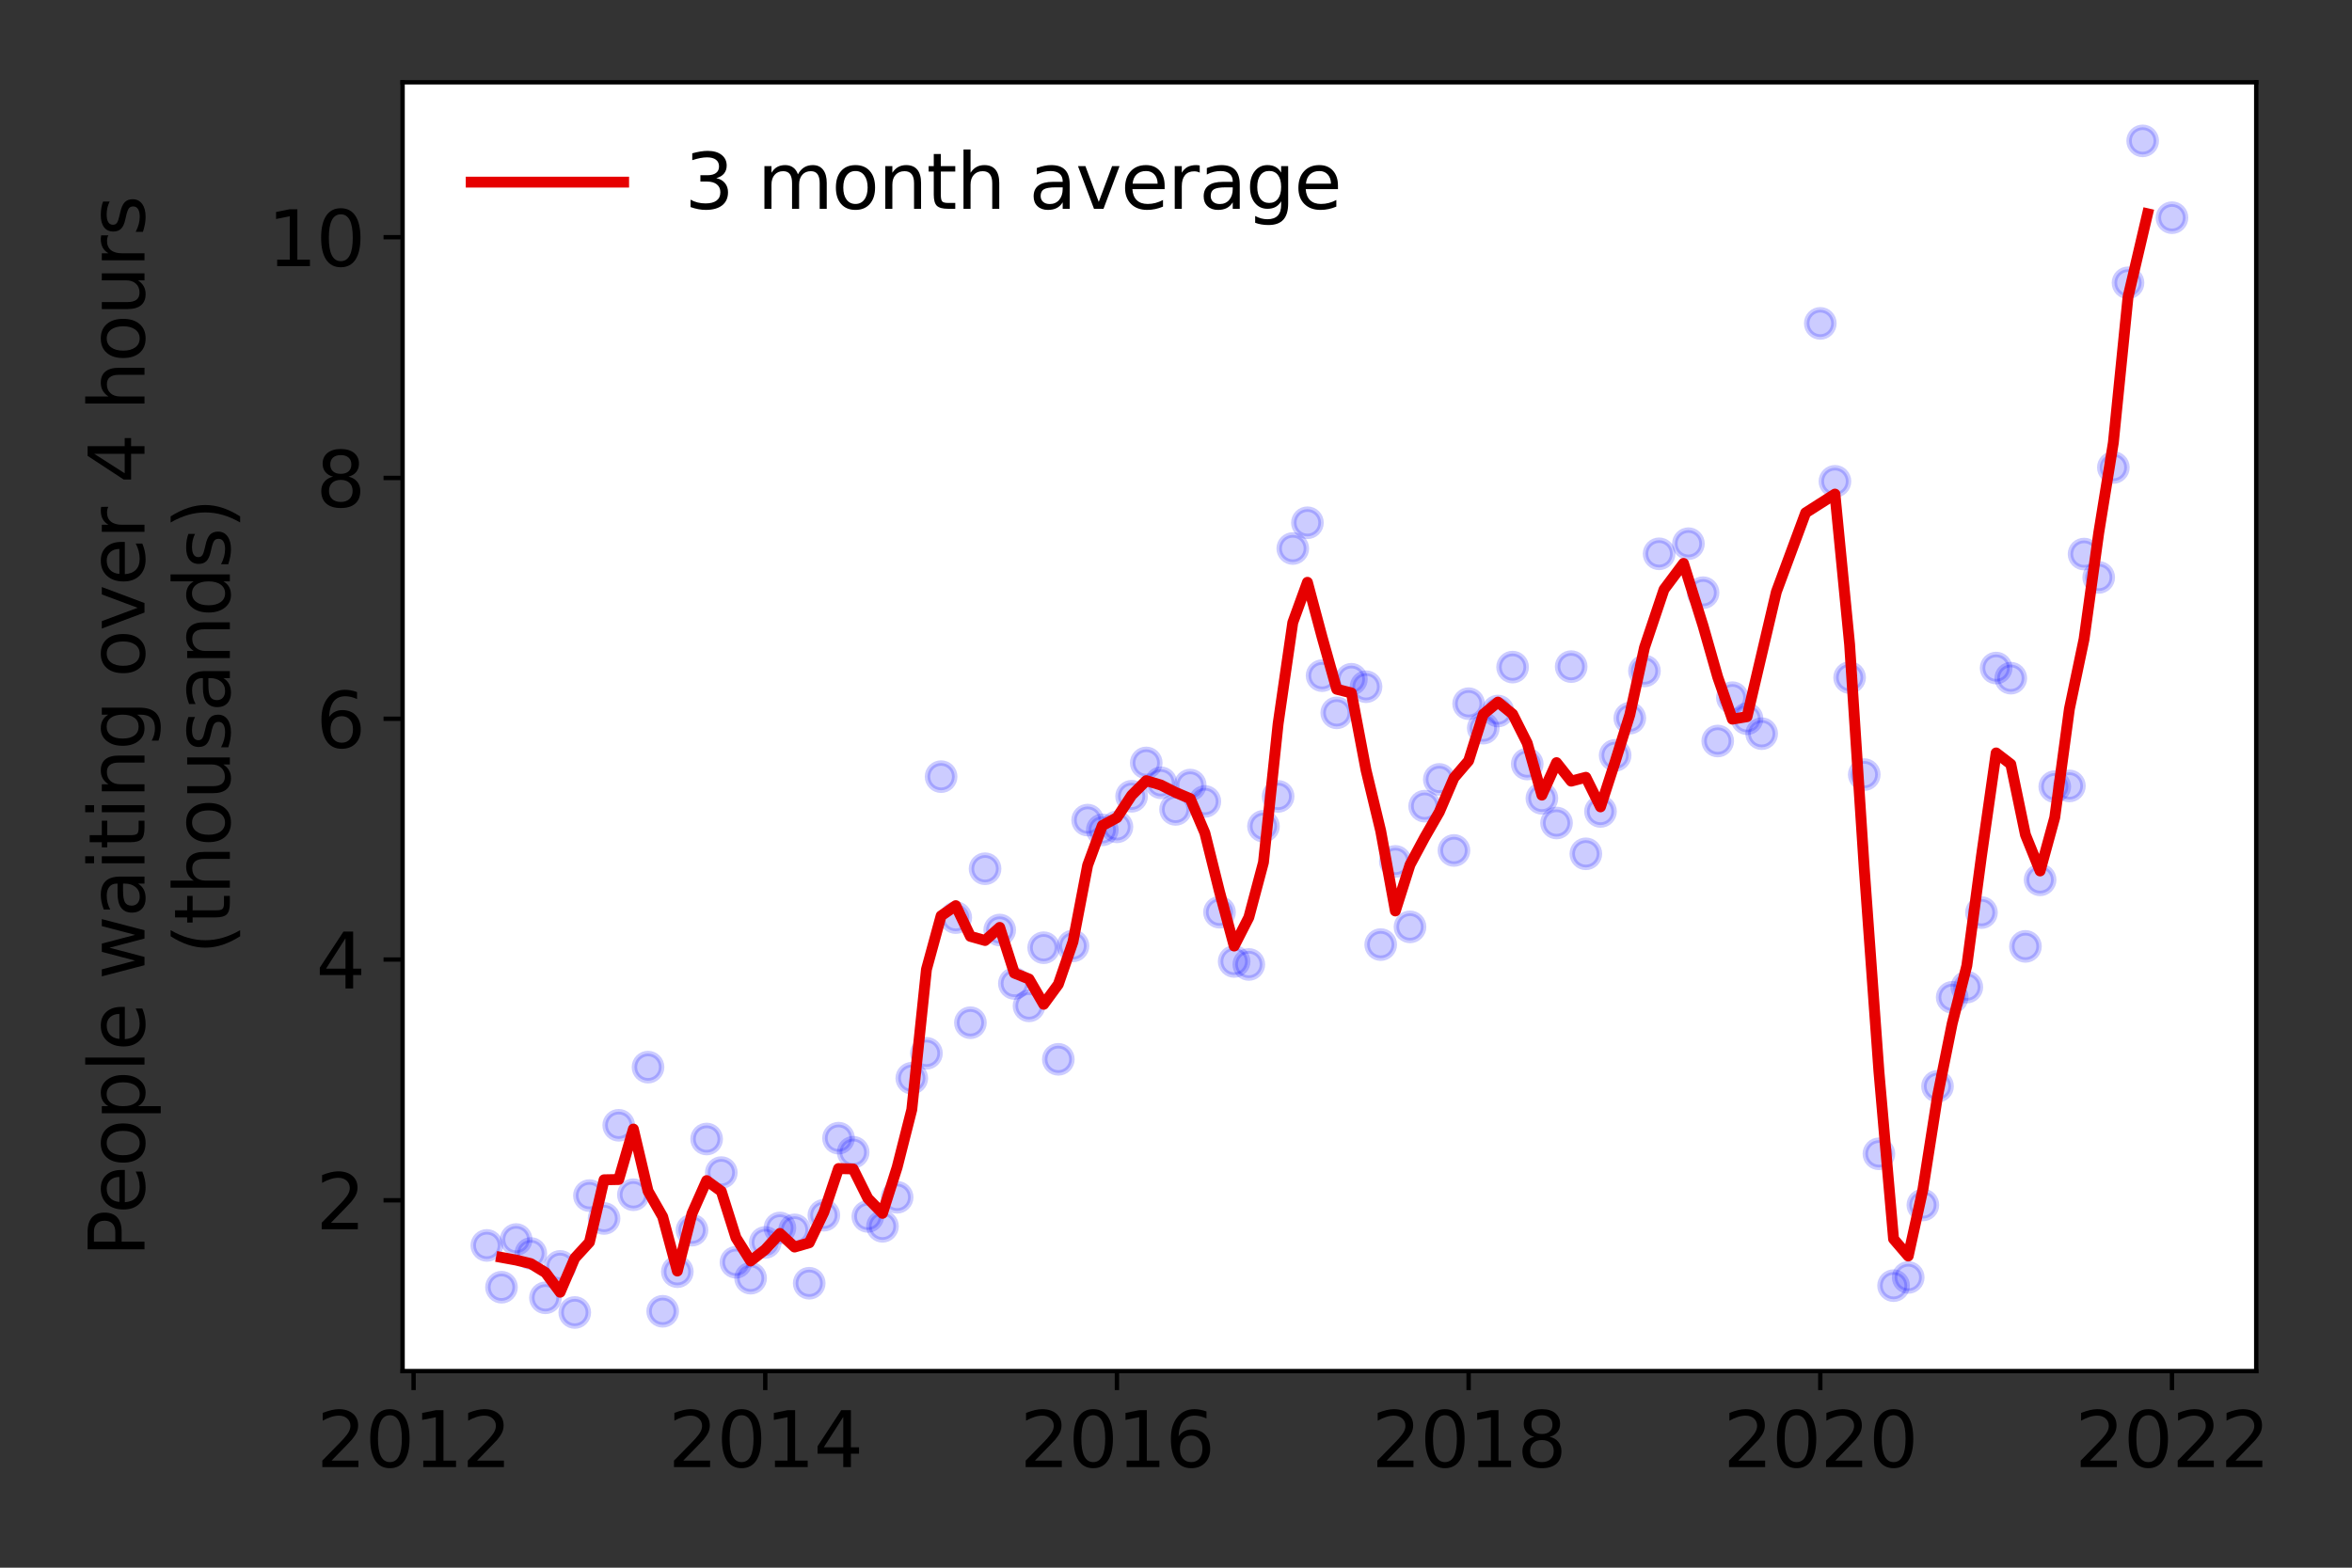 <?xml version="1.0" encoding="utf-8" standalone="no"?>
<!DOCTYPE svg PUBLIC "-//W3C//DTD SVG 1.1//EN"
  "http://www.w3.org/Graphics/SVG/1.1/DTD/svg11.dtd">
<svg height="288pt" version="1.1" viewBox="0 0 432 288" width="432pt" xmlns="http://www.w3.org/2000/svg" xmlns:xlink="http://www.w3.org/1999/xlink">
 <rect x="0" y="0" width="432" height="288" fill="#333333" stroke="none"/>
 <defs>
  <style type="text/css">*{stroke-linecap:butt;stroke-linejoin:round;}</style>
 </defs>
 <g id="figure_1">
  <g id="patch_1">
   <path d="M 0 288 
L 432 288 
L 432 0 
L 0 0 
z
" style="fill:none;"/>
  </g>
  <g id="axes_1">
   <g id="patch_2">
    <path d="M 73.945 251.88 
L 414.411 251.88 
L 414.411 15.12 
L 73.945 15.12 
z
" style="fill:#ffffff;"/>
   </g>
   <g id="matplotlib.axis_1">
    <g id="xtick_1">
     <g id="line2d_1">
      <defs>
       <path d="M 0 0 
L 0 3.5 
" id="m2cd79ba9f7" style="stroke:#000000;stroke-width:0.8;"/>
      </defs>
      <g>
       <use style="stroke:#000000;stroke-width:0.8;" x="75.964" xlink:href="#m2cd79ba9f7" y="251.88"/>
      </g>
     </g>
     <g id="text_1">
      <!-- 2012 -->
      <g transform="translate(58.149 269.518)scale(0.14 -0.14)">
       <defs>
        <path d="M 1228 531 
L 3431 531 
L 3431 0 
L 469 0 
L 469 531 
Q 828 903 1448 1529 
Q 2069 2156 2228 2338 
Q 2531 2678 2651 2914 
Q 2772 3150 2772 3378 
Q 2772 3750 2511 3984 
Q 2250 4219 1831 4219 
Q 1534 4219 1204 4116 
Q 875 4013 500 3803 
L 500 4441 
Q 881 4594 1212 4672 
Q 1544 4750 1819 4750 
Q 2544 4750 2975 4387 
Q 3406 4025 3406 3419 
Q 3406 3131 3298 2873 
Q 3191 2616 2906 2266 
Q 2828 2175 2409 1742 
Q 1991 1309 1228 531 
z
" id="DejaVuSans-32" transform="scale(0.016)"/>
        <path d="M 2034 4250 
Q 1547 4250 1301 3770 
Q 1056 3291 1056 2328 
Q 1056 1369 1301 889 
Q 1547 409 2034 409 
Q 2525 409 2770 889 
Q 3016 1369 3016 2328 
Q 3016 3291 2770 3770 
Q 2525 4250 2034 4250 
z
M 2034 4750 
Q 2819 4750 3233 4129 
Q 3647 3509 3647 2328 
Q 3647 1150 3233 529 
Q 2819 -91 2034 -91 
Q 1250 -91 836 529 
Q 422 1150 422 2328 
Q 422 3509 836 4129 
Q 1250 4750 2034 4750 
z
" id="DejaVuSans-30" transform="scale(0.016)"/>
        <path d="M 794 531 
L 1825 531 
L 1825 4091 
L 703 3866 
L 703 4441 
L 1819 4666 
L 2450 4666 
L 2450 531 
L 3481 531 
L 3481 0 
L 794 0 
L 794 531 
z
" id="DejaVuSans-31" transform="scale(0.016)"/>
       </defs>
       <use xlink:href="#DejaVuSans-32"/>
       <use x="63.623" xlink:href="#DejaVuSans-30"/>
       <use x="127.246" xlink:href="#DejaVuSans-31"/>
       <use x="190.869" xlink:href="#DejaVuSans-32"/>
      </g>
     </g>
    </g>
    <g id="xtick_2">
     <g id="line2d_2">
      <g>
       <use style="stroke:#000000;stroke-width:0.8;" x="140.558" xlink:href="#m2cd79ba9f7" y="251.88"/>
      </g>
     </g>
     <g id="text_2">
      <!-- 2014 -->
      <g transform="translate(122.743 269.518)scale(0.14 -0.14)">
       <defs>
        <path d="M 2419 4116 
L 825 1625 
L 2419 1625 
L 2419 4116 
z
M 2253 4666 
L 3047 4666 
L 3047 1625 
L 3713 1625 
L 3713 1100 
L 3047 1100 
L 3047 0 
L 2419 0 
L 2419 1100 
L 313 1100 
L 313 1709 
L 2253 4666 
z
" id="DejaVuSans-34" transform="scale(0.016)"/>
       </defs>
       <use xlink:href="#DejaVuSans-32"/>
       <use x="63.623" xlink:href="#DejaVuSans-30"/>
       <use x="127.246" xlink:href="#DejaVuSans-31"/>
       <use x="190.869" xlink:href="#DejaVuSans-34"/>
      </g>
     </g>
    </g>
    <g id="xtick_3">
     <g id="line2d_3">
      <g>
       <use style="stroke:#000000;stroke-width:0.8;" x="205.152" xlink:href="#m2cd79ba9f7" y="251.88"/>
      </g>
     </g>
     <g id="text_3">
      <!-- 2016 -->
      <g transform="translate(187.337 269.518)scale(0.14 -0.14)">
       <defs>
        <path d="M 2113 2584 
Q 1688 2584 1439 2293 
Q 1191 2003 1191 1497 
Q 1191 994 1439 701 
Q 1688 409 2113 409 
Q 2538 409 2786 701 
Q 3034 994 3034 1497 
Q 3034 2003 2786 2293 
Q 2538 2584 2113 2584 
z
M 3366 4563 
L 3366 3988 
Q 3128 4100 2886 4159 
Q 2644 4219 2406 4219 
Q 1781 4219 1451 3797 
Q 1122 3375 1075 2522 
Q 1259 2794 1537 2939 
Q 1816 3084 2150 3084 
Q 2853 3084 3261 2657 
Q 3669 2231 3669 1497 
Q 3669 778 3244 343 
Q 2819 -91 2113 -91 
Q 1303 -91 875 529 
Q 447 1150 447 2328 
Q 447 3434 972 4092 
Q 1497 4750 2381 4750 
Q 2619 4750 2861 4703 
Q 3103 4656 3366 4563 
z
" id="DejaVuSans-36" transform="scale(0.016)"/>
       </defs>
       <use xlink:href="#DejaVuSans-32"/>
       <use x="63.623" xlink:href="#DejaVuSans-30"/>
       <use x="127.246" xlink:href="#DejaVuSans-31"/>
       <use x="190.869" xlink:href="#DejaVuSans-36"/>
      </g>
     </g>
    </g>
    <g id="xtick_4">
     <g id="line2d_4">
      <g>
       <use style="stroke:#000000;stroke-width:0.8;" x="269.746" xlink:href="#m2cd79ba9f7" y="251.88"/>
      </g>
     </g>
     <g id="text_4">
      <!-- 2018 -->
      <g transform="translate(251.931 269.518)scale(0.14 -0.14)">
       <defs>
        <path d="M 2034 2216 
Q 1584 2216 1326 1975 
Q 1069 1734 1069 1313 
Q 1069 891 1326 650 
Q 1584 409 2034 409 
Q 2484 409 2743 651 
Q 3003 894 3003 1313 
Q 3003 1734 2745 1975 
Q 2488 2216 2034 2216 
z
M 1403 2484 
Q 997 2584 770 2862 
Q 544 3141 544 3541 
Q 544 4100 942 4425 
Q 1341 4750 2034 4750 
Q 2731 4750 3128 4425 
Q 3525 4100 3525 3541 
Q 3525 3141 3298 2862 
Q 3072 2584 2669 2484 
Q 3125 2378 3379 2068 
Q 3634 1759 3634 1313 
Q 3634 634 3220 271 
Q 2806 -91 2034 -91 
Q 1263 -91 848 271 
Q 434 634 434 1313 
Q 434 1759 690 2068 
Q 947 2378 1403 2484 
z
M 1172 3481 
Q 1172 3119 1398 2916 
Q 1625 2713 2034 2713 
Q 2441 2713 2670 2916 
Q 2900 3119 2900 3481 
Q 2900 3844 2670 4047 
Q 2441 4250 2034 4250 
Q 1625 4250 1398 4047 
Q 1172 3844 1172 3481 
z
" id="DejaVuSans-38" transform="scale(0.016)"/>
       </defs>
       <use xlink:href="#DejaVuSans-32"/>
       <use x="63.623" xlink:href="#DejaVuSans-30"/>
       <use x="127.246" xlink:href="#DejaVuSans-31"/>
       <use x="190.869" xlink:href="#DejaVuSans-38"/>
      </g>
     </g>
    </g>
    <g id="xtick_5">
     <g id="line2d_5">
      <g>
       <use style="stroke:#000000;stroke-width:0.8;" x="334.341" xlink:href="#m2cd79ba9f7" y="251.88"/>
      </g>
     </g>
     <g id="text_5">
      <!-- 2020 -->
      <g transform="translate(316.526 269.518)scale(0.14 -0.14)">
       <use xlink:href="#DejaVuSans-32"/>
       <use x="63.623" xlink:href="#DejaVuSans-30"/>
       <use x="127.246" xlink:href="#DejaVuSans-32"/>
       <use x="190.869" xlink:href="#DejaVuSans-30"/>
      </g>
     </g>
    </g>
    <g id="xtick_6">
     <g id="line2d_6">
      <g>
       <use style="stroke:#000000;stroke-width:0.8;" x="398.935" xlink:href="#m2cd79ba9f7" y="251.88"/>
      </g>
     </g>
     <g id="text_6">
      <!-- 2022 -->
      <g transform="translate(381.12 269.518)scale(0.14 -0.14)">
       <use xlink:href="#DejaVuSans-32"/>
       <use x="63.623" xlink:href="#DejaVuSans-30"/>
       <use x="127.246" xlink:href="#DejaVuSans-32"/>
       <use x="190.869" xlink:href="#DejaVuSans-32"/>
      </g>
     </g>
    </g>
   </g>
   <g id="matplotlib.axis_2">
    <g id="ytick_1">
     <g id="line2d_7">
      <defs>
       <path d="M 0 0 
L -3.5 0 
" id="m5eee3769f0" style="stroke:#000000;stroke-width:0.8;"/>
      </defs>
      <g>
       <use style="stroke:#000000;stroke-width:0.8;" x="73.945" xlink:href="#m5eee3769f0" y="220.506"/>
      </g>
     </g>
     <g id="text_7">
      <!-- 2 -->
      <g transform="translate(58.038 225.825)scale(0.14 -0.14)">
       <use xlink:href="#DejaVuSans-32"/>
      </g>
     </g>
    </g>
    <g id="ytick_2">
     <g id="line2d_8">
      <g>
       <use style="stroke:#000000;stroke-width:0.8;" x="73.945" xlink:href="#m5eee3769f0" y="176.273"/>
      </g>
     </g>
     <g id="text_8">
      <!-- 4 -->
      <g transform="translate(58.038 181.592)scale(0.14 -0.14)">
       <use xlink:href="#DejaVuSans-34"/>
      </g>
     </g>
    </g>
    <g id="ytick_3">
     <g id="line2d_9">
      <g>
       <use style="stroke:#000000;stroke-width:0.8;" x="73.945" xlink:href="#m5eee3769f0" y="132.04"/>
      </g>
     </g>
     <g id="text_9">
      <!-- 6 -->
      <g transform="translate(58.038 137.359)scale(0.14 -0.14)">
       <use xlink:href="#DejaVuSans-36"/>
      </g>
     </g>
    </g>
    <g id="ytick_4">
     <g id="line2d_10">
      <g>
       <use style="stroke:#000000;stroke-width:0.8;" x="73.945" xlink:href="#m5eee3769f0" y="87.808"/>
      </g>
     </g>
     <g id="text_10">
      <!-- 8 -->
      <g transform="translate(58.038 93.127)scale(0.14 -0.14)">
       <use xlink:href="#DejaVuSans-38"/>
      </g>
     </g>
    </g>
    <g id="ytick_5">
     <g id="line2d_11">
      <g>
       <use style="stroke:#000000;stroke-width:0.8;" x="73.945" xlink:href="#m5eee3769f0" y="43.575"/>
      </g>
     </g>
     <g id="text_11">
      <!-- 10 -->
      <g transform="translate(49.13 48.894)scale(0.14 -0.14)">
       <use xlink:href="#DejaVuSans-31"/>
       <use x="63.623" xlink:href="#DejaVuSans-30"/>
      </g>
     </g>
    </g>
    <g id="text_12">
     <!-- People waiting over 4 hours -->
     <g transform="translate(26.541 230.925)rotate(-90)scale(0.14 -0.14)">
      <defs>
       <path d="M 1259 4147 
L 1259 2394 
L 2053 2394 
Q 2494 2394 2734 2622 
Q 2975 2850 2975 3272 
Q 2975 3691 2734 3919 
Q 2494 4147 2053 4147 
L 1259 4147 
z
M 628 4666 
L 2053 4666 
Q 2838 4666 3239 4311 
Q 3641 3956 3641 3272 
Q 3641 2581 3239 2228 
Q 2838 1875 2053 1875 
L 1259 1875 
L 1259 0 
L 628 0 
L 628 4666 
z
" id="DejaVuSans-50" transform="scale(0.016)"/>
       <path d="M 3597 1894 
L 3597 1613 
L 953 1613 
Q 991 1019 1311 708 
Q 1631 397 2203 397 
Q 2534 397 2845 478 
Q 3156 559 3463 722 
L 3463 178 
Q 3153 47 2828 -22 
Q 2503 -91 2169 -91 
Q 1331 -91 842 396 
Q 353 884 353 1716 
Q 353 2575 817 3079 
Q 1281 3584 2069 3584 
Q 2775 3584 3186 3129 
Q 3597 2675 3597 1894 
z
M 3022 2063 
Q 3016 2534 2758 2815 
Q 2500 3097 2075 3097 
Q 1594 3097 1305 2825 
Q 1016 2553 972 2059 
L 3022 2063 
z
" id="DejaVuSans-65" transform="scale(0.016)"/>
       <path d="M 1959 3097 
Q 1497 3097 1228 2736 
Q 959 2375 959 1747 
Q 959 1119 1226 758 
Q 1494 397 1959 397 
Q 2419 397 2687 759 
Q 2956 1122 2956 1747 
Q 2956 2369 2687 2733 
Q 2419 3097 1959 3097 
z
M 1959 3584 
Q 2709 3584 3137 3096 
Q 3566 2609 3566 1747 
Q 3566 888 3137 398 
Q 2709 -91 1959 -91 
Q 1206 -91 779 398 
Q 353 888 353 1747 
Q 353 2609 779 3096 
Q 1206 3584 1959 3584 
z
" id="DejaVuSans-6f" transform="scale(0.016)"/>
       <path d="M 1159 525 
L 1159 -1331 
L 581 -1331 
L 581 3500 
L 1159 3500 
L 1159 2969 
Q 1341 3281 1617 3432 
Q 1894 3584 2278 3584 
Q 2916 3584 3314 3078 
Q 3713 2572 3713 1747 
Q 3713 922 3314 415 
Q 2916 -91 2278 -91 
Q 1894 -91 1617 61 
Q 1341 213 1159 525 
z
M 3116 1747 
Q 3116 2381 2855 2742 
Q 2594 3103 2138 3103 
Q 1681 3103 1420 2742 
Q 1159 2381 1159 1747 
Q 1159 1113 1420 752 
Q 1681 391 2138 391 
Q 2594 391 2855 752 
Q 3116 1113 3116 1747 
z
" id="DejaVuSans-70" transform="scale(0.016)"/>
       <path d="M 603 4863 
L 1178 4863 
L 1178 0 
L 603 0 
L 603 4863 
z
" id="DejaVuSans-6c" transform="scale(0.016)"/>
       <path id="DejaVuSans-20" transform="scale(0.016)"/>
       <path d="M 269 3500 
L 844 3500 
L 1563 769 
L 2278 3500 
L 2956 3500 
L 3675 769 
L 4391 3500 
L 4966 3500 
L 4050 0 
L 3372 0 
L 2619 2869 
L 1863 0 
L 1184 0 
L 269 3500 
z
" id="DejaVuSans-77" transform="scale(0.016)"/>
       <path d="M 2194 1759 
Q 1497 1759 1228 1600 
Q 959 1441 959 1056 
Q 959 750 1161 570 
Q 1363 391 1709 391 
Q 2188 391 2477 730 
Q 2766 1069 2766 1631 
L 2766 1759 
L 2194 1759 
z
M 3341 1997 
L 3341 0 
L 2766 0 
L 2766 531 
Q 2569 213 2275 61 
Q 1981 -91 1556 -91 
Q 1019 -91 701 211 
Q 384 513 384 1019 
Q 384 1609 779 1909 
Q 1175 2209 1959 2209 
L 2766 2209 
L 2766 2266 
Q 2766 2663 2505 2880 
Q 2244 3097 1772 3097 
Q 1472 3097 1187 3025 
Q 903 2953 641 2809 
L 641 3341 
Q 956 3463 1253 3523 
Q 1550 3584 1831 3584 
Q 2591 3584 2966 3190 
Q 3341 2797 3341 1997 
z
" id="DejaVuSans-61" transform="scale(0.016)"/>
       <path d="M 603 3500 
L 1178 3500 
L 1178 0 
L 603 0 
L 603 3500 
z
M 603 4863 
L 1178 4863 
L 1178 4134 
L 603 4134 
L 603 4863 
z
" id="DejaVuSans-69" transform="scale(0.016)"/>
       <path d="M 1172 4494 
L 1172 3500 
L 2356 3500 
L 2356 3053 
L 1172 3053 
L 1172 1153 
Q 1172 725 1289 603 
Q 1406 481 1766 481 
L 2356 481 
L 2356 0 
L 1766 0 
Q 1100 0 847 248 
Q 594 497 594 1153 
L 594 3053 
L 172 3053 
L 172 3500 
L 594 3500 
L 594 4494 
L 1172 4494 
z
" id="DejaVuSans-74" transform="scale(0.016)"/>
       <path d="M 3513 2113 
L 3513 0 
L 2938 0 
L 2938 2094 
Q 2938 2591 2744 2837 
Q 2550 3084 2163 3084 
Q 1697 3084 1428 2787 
Q 1159 2491 1159 1978 
L 1159 0 
L 581 0 
L 581 3500 
L 1159 3500 
L 1159 2956 
Q 1366 3272 1645 3428 
Q 1925 3584 2291 3584 
Q 2894 3584 3203 3211 
Q 3513 2838 3513 2113 
z
" id="DejaVuSans-6e" transform="scale(0.016)"/>
       <path d="M 2906 1791 
Q 2906 2416 2648 2759 
Q 2391 3103 1925 3103 
Q 1463 3103 1205 2759 
Q 947 2416 947 1791 
Q 947 1169 1205 825 
Q 1463 481 1925 481 
Q 2391 481 2648 825 
Q 2906 1169 2906 1791 
z
M 3481 434 
Q 3481 -459 3084 -895 
Q 2688 -1331 1869 -1331 
Q 1566 -1331 1297 -1286 
Q 1028 -1241 775 -1147 
L 775 -588 
Q 1028 -725 1275 -790 
Q 1522 -856 1778 -856 
Q 2344 -856 2625 -561 
Q 2906 -266 2906 331 
L 2906 616 
Q 2728 306 2450 153 
Q 2172 0 1784 0 
Q 1141 0 747 490 
Q 353 981 353 1791 
Q 353 2603 747 3093 
Q 1141 3584 1784 3584 
Q 2172 3584 2450 3431 
Q 2728 3278 2906 2969 
L 2906 3500 
L 3481 3500 
L 3481 434 
z
" id="DejaVuSans-67" transform="scale(0.016)"/>
       <path d="M 191 3500 
L 800 3500 
L 1894 563 
L 2988 3500 
L 3597 3500 
L 2284 0 
L 1503 0 
L 191 3500 
z
" id="DejaVuSans-76" transform="scale(0.016)"/>
       <path d="M 2631 2963 
Q 2534 3019 2420 3045 
Q 2306 3072 2169 3072 
Q 1681 3072 1420 2755 
Q 1159 2438 1159 1844 
L 1159 0 
L 581 0 
L 581 3500 
L 1159 3500 
L 1159 2956 
Q 1341 3275 1631 3429 
Q 1922 3584 2338 3584 
Q 2397 3584 2469 3576 
Q 2541 3569 2628 3553 
L 2631 2963 
z
" id="DejaVuSans-72" transform="scale(0.016)"/>
       <path d="M 3513 2113 
L 3513 0 
L 2938 0 
L 2938 2094 
Q 2938 2591 2744 2837 
Q 2550 3084 2163 3084 
Q 1697 3084 1428 2787 
Q 1159 2491 1159 1978 
L 1159 0 
L 581 0 
L 581 4863 
L 1159 4863 
L 1159 2956 
Q 1366 3272 1645 3428 
Q 1925 3584 2291 3584 
Q 2894 3584 3203 3211 
Q 3513 2838 3513 2113 
z
" id="DejaVuSans-68" transform="scale(0.016)"/>
       <path d="M 544 1381 
L 544 3500 
L 1119 3500 
L 1119 1403 
Q 1119 906 1312 657 
Q 1506 409 1894 409 
Q 2359 409 2629 706 
Q 2900 1003 2900 1516 
L 2900 3500 
L 3475 3500 
L 3475 0 
L 2900 0 
L 2900 538 
Q 2691 219 2414 64 
Q 2138 -91 1772 -91 
Q 1169 -91 856 284 
Q 544 659 544 1381 
z
M 1991 3584 
L 1991 3584 
z
" id="DejaVuSans-75" transform="scale(0.016)"/>
       <path d="M 2834 3397 
L 2834 2853 
Q 2591 2978 2328 3040 
Q 2066 3103 1784 3103 
Q 1356 3103 1142 2972 
Q 928 2841 928 2578 
Q 928 2378 1081 2264 
Q 1234 2150 1697 2047 
L 1894 2003 
Q 2506 1872 2764 1633 
Q 3022 1394 3022 966 
Q 3022 478 2636 193 
Q 2250 -91 1575 -91 
Q 1294 -91 989 -36 
Q 684 19 347 128 
L 347 722 
Q 666 556 975 473 
Q 1284 391 1588 391 
Q 1994 391 2212 530 
Q 2431 669 2431 922 
Q 2431 1156 2273 1281 
Q 2116 1406 1581 1522 
L 1381 1569 
Q 847 1681 609 1914 
Q 372 2147 372 2553 
Q 372 3047 722 3315 
Q 1072 3584 1716 3584 
Q 2034 3584 2315 3537 
Q 2597 3491 2834 3397 
z
" id="DejaVuSans-73" transform="scale(0.016)"/>
      </defs>
      <use xlink:href="#DejaVuSans-50"/>
      <use x="56.678" xlink:href="#DejaVuSans-65"/>
      <use x="118.201" xlink:href="#DejaVuSans-6f"/>
      <use x="179.383" xlink:href="#DejaVuSans-70"/>
      <use x="242.859" xlink:href="#DejaVuSans-6c"/>
      <use x="270.643" xlink:href="#DejaVuSans-65"/>
      <use x="332.166" xlink:href="#DejaVuSans-20"/>
      <use x="363.953" xlink:href="#DejaVuSans-77"/>
      <use x="445.74" xlink:href="#DejaVuSans-61"/>
      <use x="507.02" xlink:href="#DejaVuSans-69"/>
      <use x="534.803" xlink:href="#DejaVuSans-74"/>
      <use x="574.012" xlink:href="#DejaVuSans-69"/>
      <use x="601.795" xlink:href="#DejaVuSans-6e"/>
      <use x="665.174" xlink:href="#DejaVuSans-67"/>
      <use x="728.65" xlink:href="#DejaVuSans-20"/>
      <use x="760.438" xlink:href="#DejaVuSans-6f"/>
      <use x="821.619" xlink:href="#DejaVuSans-76"/>
      <use x="880.799" xlink:href="#DejaVuSans-65"/>
      <use x="942.322" xlink:href="#DejaVuSans-72"/>
      <use x="983.436" xlink:href="#DejaVuSans-20"/>
      <use x="1015.223" xlink:href="#DejaVuSans-34"/>
      <use x="1078.846" xlink:href="#DejaVuSans-20"/>
      <use x="1110.633" xlink:href="#DejaVuSans-68"/>
      <use x="1174.012" xlink:href="#DejaVuSans-6f"/>
      <use x="1235.193" xlink:href="#DejaVuSans-75"/>
      <use x="1298.572" xlink:href="#DejaVuSans-72"/>
      <use x="1339.686" xlink:href="#DejaVuSans-73"/>
     </g>
     <!-- (thousands) -->
     <g transform="translate(42.218 175.325)rotate(-90)scale(0.14 -0.14)">
      <defs>
       <path d="M 1984 4856 
Q 1566 4138 1362 3434 
Q 1159 2731 1159 2009 
Q 1159 1288 1364 580 
Q 1569 -128 1984 -844 
L 1484 -844 
Q 1016 -109 783 600 
Q 550 1309 550 2009 
Q 550 2706 781 3412 
Q 1013 4119 1484 4856 
L 1984 4856 
z
" id="DejaVuSans-28" transform="scale(0.016)"/>
       <path d="M 2906 2969 
L 2906 4863 
L 3481 4863 
L 3481 0 
L 2906 0 
L 2906 525 
Q 2725 213 2448 61 
Q 2172 -91 1784 -91 
Q 1150 -91 751 415 
Q 353 922 353 1747 
Q 353 2572 751 3078 
Q 1150 3584 1784 3584 
Q 2172 3584 2448 3432 
Q 2725 3281 2906 2969 
z
M 947 1747 
Q 947 1113 1208 752 
Q 1469 391 1925 391 
Q 2381 391 2643 752 
Q 2906 1113 2906 1747 
Q 2906 2381 2643 2742 
Q 2381 3103 1925 3103 
Q 1469 3103 1208 2742 
Q 947 2381 947 1747 
z
" id="DejaVuSans-64" transform="scale(0.016)"/>
       <path d="M 513 4856 
L 1013 4856 
Q 1481 4119 1714 3412 
Q 1947 2706 1947 2009 
Q 1947 1309 1714 600 
Q 1481 -109 1013 -844 
L 513 -844 
Q 928 -128 1133 580 
Q 1338 1288 1338 2009 
Q 1338 2731 1133 3434 
Q 928 4138 513 4856 
z
" id="DejaVuSans-29" transform="scale(0.016)"/>
      </defs>
      <use xlink:href="#DejaVuSans-28"/>
      <use x="39.014" xlink:href="#DejaVuSans-74"/>
      <use x="78.223" xlink:href="#DejaVuSans-68"/>
      <use x="141.602" xlink:href="#DejaVuSans-6f"/>
      <use x="202.783" xlink:href="#DejaVuSans-75"/>
      <use x="266.162" xlink:href="#DejaVuSans-73"/>
      <use x="318.262" xlink:href="#DejaVuSans-61"/>
      <use x="379.541" xlink:href="#DejaVuSans-6e"/>
      <use x="442.92" xlink:href="#DejaVuSans-64"/>
      <use x="506.396" xlink:href="#DejaVuSans-73"/>
      <use x="558.496" xlink:href="#DejaVuSans-29"/>
     </g>
    </g>
   </g>
   <g id="line2d_12">
    <defs>
     <path d="M 0 2.5 
C 0.663 2.5 1.299 2.237 1.768 1.768 
C 2.237 1.299 2.5 0.663 2.5 0 
C 2.5 -0.663 2.237 -1.299 1.768 -1.768 
C 1.299 -2.237 0.663 -2.5 0 -2.5 
C -0.663 -2.5 -1.299 -2.237 -1.768 -1.768 
C -2.237 -1.299 -2.5 -0.663 -2.5 0 
C -2.5 0.663 -2.237 1.299 -1.768 1.768 
C -1.299 2.237 -0.663 2.5 0 2.5 
z
" id="mf67505efd6" style="stroke:#0000ff;stroke-opacity:0.2;"/>
    </defs>
    <g clip-path="url(#pa7cbff3c0d)">
     <use style="fill:#0000ff;fill-opacity:0.2;stroke:#0000ff;stroke-opacity:0.2;" x="398.935" xlink:href="#mf67505efd6" y="39.992"/>
     <use style="fill:#0000ff;fill-opacity:0.2;stroke:#0000ff;stroke-opacity:0.2;" x="393.552" xlink:href="#mf67505efd6" y="25.882"/>
     <use style="fill:#0000ff;fill-opacity:0.2;stroke:#0000ff;stroke-opacity:0.2;" x="390.861" xlink:href="#mf67505efd6" y="51.957"/>
     <use style="fill:#0000ff;fill-opacity:0.2;stroke:#0000ff;stroke-opacity:0.2;" x="388.169" xlink:href="#mf67505efd6" y="85.883"/>
     <use style="fill:#0000ff;fill-opacity:0.2;stroke:#0000ff;stroke-opacity:0.2;" x="385.478" xlink:href="#mf67505efd6" y="106.076"/>
     <use style="fill:#0000ff;fill-opacity:0.2;stroke:#0000ff;stroke-opacity:0.2;" x="382.786" xlink:href="#mf67505efd6" y="101.785"/>
     <use style="fill:#0000ff;fill-opacity:0.2;stroke:#0000ff;stroke-opacity:0.2;" x="380.095" xlink:href="#mf67505efd6" y="144.381"/>
     <use style="fill:#0000ff;fill-opacity:0.2;stroke:#0000ff;stroke-opacity:0.2;" x="377.404" xlink:href="#mf67505efd6" y="144.514"/>
     <use style="fill:#0000ff;fill-opacity:0.2;stroke:#0000ff;stroke-opacity:0.2;" x="374.712" xlink:href="#mf67505efd6" y="161.632"/>
     <use style="fill:#0000ff;fill-opacity:0.2;stroke:#0000ff;stroke-opacity:0.2;" x="372.021" xlink:href="#mf67505efd6" y="173.862"/>
     <use style="fill:#0000ff;fill-opacity:0.2;stroke:#0000ff;stroke-opacity:0.2;" x="369.329" xlink:href="#mf67505efd6" y="124.587"/>
     <use style="fill:#0000ff;fill-opacity:0.2;stroke:#0000ff;stroke-opacity:0.2;" x="366.638" xlink:href="#mf67505efd6" y="122.729"/>
     <use style="fill:#0000ff;fill-opacity:0.2;stroke:#0000ff;stroke-opacity:0.2;" x="363.946" xlink:href="#mf67505efd6" y="167.648"/>
     <use style="fill:#0000ff;fill-opacity:0.2;stroke:#0000ff;stroke-opacity:0.2;" x="361.255" xlink:href="#mf67505efd6" y="181.338"/>
     <use style="fill:#0000ff;fill-opacity:0.2;stroke:#0000ff;stroke-opacity:0.2;" x="358.564" xlink:href="#mf67505efd6" y="183.218"/>
     <use style="fill:#0000ff;fill-opacity:0.2;stroke:#0000ff;stroke-opacity:0.2;" x="355.872" xlink:href="#mf67505efd6" y="199.562"/>
     <use style="fill:#0000ff;fill-opacity:0.2;stroke:#0000ff;stroke-opacity:0.2;" x="353.181" xlink:href="#mf67505efd6" y="221.368"/>
     <use style="fill:#0000ff;fill-opacity:0.2;stroke:#0000ff;stroke-opacity:0.2;" x="350.489" xlink:href="#mf67505efd6" y="234.682"/>
     <use style="fill:#0000ff;fill-opacity:0.2;stroke:#0000ff;stroke-opacity:0.2;" x="347.798" xlink:href="#mf67505efd6" y="236.186"/>
     <use style="fill:#0000ff;fill-opacity:0.2;stroke:#0000ff;stroke-opacity:0.2;" x="345.106" xlink:href="#mf67505efd6" y="211.969"/>
     <use style="fill:#0000ff;fill-opacity:0.2;stroke:#0000ff;stroke-opacity:0.2;" x="342.415" xlink:href="#mf67505efd6" y="142.302"/>
     <use style="fill:#0000ff;fill-opacity:0.2;stroke:#0000ff;stroke-opacity:0.2;" x="339.724" xlink:href="#mf67505efd6" y="124.477"/>
     <use style="fill:#0000ff;fill-opacity:0.2;stroke:#0000ff;stroke-opacity:0.2;" x="337.032" xlink:href="#mf67505efd6" y="88.427"/>
     <use style="fill:#0000ff;fill-opacity:0.2;stroke:#0000ff;stroke-opacity:0.2;" x="334.341" xlink:href="#mf67505efd6" y="59.41"/>
     <use style="fill:#0000ff;fill-opacity:0.2;stroke:#0000ff;stroke-opacity:0.2;" x="323.575" xlink:href="#mf67505efd6" y="134.783"/>
     <use style="fill:#0000ff;fill-opacity:0.2;stroke:#0000ff;stroke-opacity:0.2;" x="320.884" xlink:href="#mf67505efd6" y="132.04"/>
     <use style="fill:#0000ff;fill-opacity:0.2;stroke:#0000ff;stroke-opacity:0.2;" x="318.192" xlink:href="#mf67505efd6" y="128.17"/>
     <use style="fill:#0000ff;fill-opacity:0.2;stroke:#0000ff;stroke-opacity:0.2;" x="315.501" xlink:href="#mf67505efd6" y="136.132"/>
     <use style="fill:#0000ff;fill-opacity:0.2;stroke:#0000ff;stroke-opacity:0.2;" x="312.809" xlink:href="#mf67505efd6" y="108.884"/>
     <use style="fill:#0000ff;fill-opacity:0.2;stroke:#0000ff;stroke-opacity:0.2;" x="310.118" xlink:href="#mf67505efd6" y="99.883"/>
     <use style="fill:#0000ff;fill-opacity:0.2;stroke:#0000ff;stroke-opacity:0.2;" x="304.735" xlink:href="#mf67505efd6" y="101.741"/>
     <use style="fill:#0000ff;fill-opacity:0.2;stroke:#0000ff;stroke-opacity:0.2;" x="302.044" xlink:href="#mf67505efd6" y="123.26"/>
     <use style="fill:#0000ff;fill-opacity:0.2;stroke:#0000ff;stroke-opacity:0.2;" x="299.352" xlink:href="#mf67505efd6" y="131.93"/>
     <use style="fill:#0000ff;fill-opacity:0.2;stroke:#0000ff;stroke-opacity:0.2;" x="296.661" xlink:href="#mf67505efd6" y="138.764"/>
     <use style="fill:#0000ff;fill-opacity:0.2;stroke:#0000ff;stroke-opacity:0.2;" x="293.969" xlink:href="#mf67505efd6" y="149.07"/>
     <use style="fill:#0000ff;fill-opacity:0.2;stroke:#0000ff;stroke-opacity:0.2;" x="291.278" xlink:href="#mf67505efd6" y="156.855"/>
     <use style="fill:#0000ff;fill-opacity:0.2;stroke:#0000ff;stroke-opacity:0.2;" x="288.586" xlink:href="#mf67505efd6" y="122.464"/>
     <use style="fill:#0000ff;fill-opacity:0.2;stroke:#0000ff;stroke-opacity:0.2;" x="285.895" xlink:href="#mf67505efd6" y="151.193"/>
     <use style="fill:#0000ff;fill-opacity:0.2;stroke:#0000ff;stroke-opacity:0.2;" x="283.204" xlink:href="#mf67505efd6" y="146.659"/>
     <use style="fill:#0000ff;fill-opacity:0.2;stroke:#0000ff;stroke-opacity:0.2;" x="280.512" xlink:href="#mf67505efd6" y="140.356"/>
     <use style="fill:#0000ff;fill-opacity:0.2;stroke:#0000ff;stroke-opacity:0.2;" x="277.821" xlink:href="#mf67505efd6" y="122.552"/>
     <use style="fill:#0000ff;fill-opacity:0.2;stroke:#0000ff;stroke-opacity:0.2;" x="275.129" xlink:href="#mf67505efd6" y="130.625"/>
     <use style="fill:#0000ff;fill-opacity:0.2;stroke:#0000ff;stroke-opacity:0.2;" x="272.438" xlink:href="#mf67505efd6" y="133.765"/>
     <use style="fill:#0000ff;fill-opacity:0.2;stroke:#0000ff;stroke-opacity:0.2;" x="269.746" xlink:href="#mf67505efd6" y="129.276"/>
     <use style="fill:#0000ff;fill-opacity:0.2;stroke:#0000ff;stroke-opacity:0.2;" x="267.055" xlink:href="#mf67505efd6" y="156.236"/>
     <use style="fill:#0000ff;fill-opacity:0.2;stroke:#0000ff;stroke-opacity:0.2;" x="264.364" xlink:href="#mf67505efd6" y="143.187"/>
     <use style="fill:#0000ff;fill-opacity:0.2;stroke:#0000ff;stroke-opacity:0.2;" x="261.672" xlink:href="#mf67505efd6" y="148.097"/>
     <use style="fill:#0000ff;fill-opacity:0.2;stroke:#0000ff;stroke-opacity:0.2;" x="258.981" xlink:href="#mf67505efd6" y="170.279"/>
     <use style="fill:#0000ff;fill-opacity:0.2;stroke:#0000ff;stroke-opacity:0.2;" x="256.289" xlink:href="#mf67505efd6" y="158.248"/>
     <use style="fill:#0000ff;fill-opacity:0.2;stroke:#0000ff;stroke-opacity:0.2;" x="253.598" xlink:href="#mf67505efd6" y="173.531"/>
     <use style="fill:#0000ff;fill-opacity:0.2;stroke:#0000ff;stroke-opacity:0.2;" x="250.906" xlink:href="#mf67505efd6" y="126.157"/>
     <use style="fill:#0000ff;fill-opacity:0.2;stroke:#0000ff;stroke-opacity:0.2;" x="248.215" xlink:href="#mf67505efd6" y="124.786"/>
     <use style="fill:#0000ff;fill-opacity:0.2;stroke:#0000ff;stroke-opacity:0.2;" x="245.524" xlink:href="#mf67505efd6" y="130.957"/>
     <use style="fill:#0000ff;fill-opacity:0.2;stroke:#0000ff;stroke-opacity:0.2;" x="242.832" xlink:href="#mf67505efd6" y="124.123"/>
     <use style="fill:#0000ff;fill-opacity:0.2;stroke:#0000ff;stroke-opacity:0.2;" x="240.141" xlink:href="#mf67505efd6" y="96.035"/>
     <use style="fill:#0000ff;fill-opacity:0.2;stroke:#0000ff;stroke-opacity:0.2;" x="237.449" xlink:href="#mf67505efd6" y="100.768"/>
     <use style="fill:#0000ff;fill-opacity:0.2;stroke:#0000ff;stroke-opacity:0.2;" x="234.758" xlink:href="#mf67505efd6" y="146.305"/>
     <use style="fill:#0000ff;fill-opacity:0.2;stroke:#0000ff;stroke-opacity:0.2;" x="232.066" xlink:href="#mf67505efd6" y="151.79"/>
     <use style="fill:#0000ff;fill-opacity:0.2;stroke:#0000ff;stroke-opacity:0.2;" x="229.375" xlink:href="#mf67505efd6" y="177.18"/>
     <use style="fill:#0000ff;fill-opacity:0.2;stroke:#0000ff;stroke-opacity:0.2;" x="226.684" xlink:href="#mf67505efd6" y="176.627"/>
     <use style="fill:#0000ff;fill-opacity:0.2;stroke:#0000ff;stroke-opacity:0.2;" x="223.992" xlink:href="#mf67505efd6" y="167.581"/>
     <use style="fill:#0000ff;fill-opacity:0.2;stroke:#0000ff;stroke-opacity:0.2;" x="221.301" xlink:href="#mf67505efd6" y="147.234"/>
     <use style="fill:#0000ff;fill-opacity:0.2;stroke:#0000ff;stroke-opacity:0.2;" x="218.609" xlink:href="#mf67505efd6" y="144.226"/>
     <use style="fill:#0000ff;fill-opacity:0.2;stroke:#0000ff;stroke-opacity:0.2;" x="215.918" xlink:href="#mf67505efd6" y="148.694"/>
     <use style="fill:#0000ff;fill-opacity:0.2;stroke:#0000ff;stroke-opacity:0.2;" x="213.226" xlink:href="#mf67505efd6" y="143.806"/>
     <use style="fill:#0000ff;fill-opacity:0.2;stroke:#0000ff;stroke-opacity:0.2;" x="210.535" xlink:href="#mf67505efd6" y="140.157"/>
     <use style="fill:#0000ff;fill-opacity:0.2;stroke:#0000ff;stroke-opacity:0.2;" x="207.844" xlink:href="#mf67505efd6" y="146.283"/>
     <use style="fill:#0000ff;fill-opacity:0.2;stroke:#0000ff;stroke-opacity:0.2;" x="205.152" xlink:href="#mf67505efd6" y="151.901"/>
     <use style="fill:#0000ff;fill-opacity:0.2;stroke:#0000ff;stroke-opacity:0.2;" x="202.461" xlink:href="#mf67505efd6" y="152.454"/>
     <use style="fill:#0000ff;fill-opacity:0.2;stroke:#0000ff;stroke-opacity:0.2;" x="199.769" xlink:href="#mf67505efd6" y="150.662"/>
     <use style="fill:#0000ff;fill-opacity:0.2;stroke:#0000ff;stroke-opacity:0.2;" x="197.078" xlink:href="#mf67505efd6" y="173.774"/>
     <use style="fill:#0000ff;fill-opacity:0.2;stroke:#0000ff;stroke-opacity:0.2;" x="194.386" xlink:href="#mf67505efd6" y="194.607"/>
     <use style="fill:#0000ff;fill-opacity:0.2;stroke:#0000ff;stroke-opacity:0.2;" x="191.695" xlink:href="#mf67505efd6" y="174.106"/>
     <use style="fill:#0000ff;fill-opacity:0.2;stroke:#0000ff;stroke-opacity:0.2;" x="189.004" xlink:href="#mf67505efd6" y="184.788"/>
     <use style="fill:#0000ff;fill-opacity:0.2;stroke:#0000ff;stroke-opacity:0.2;" x="186.312" xlink:href="#mf67505efd6" y="180.674"/>
     <use style="fill:#0000ff;fill-opacity:0.2;stroke:#0000ff;stroke-opacity:0.2;" x="183.621" xlink:href="#mf67505efd6" y="170.855"/>
     <use style="fill:#0000ff;fill-opacity:0.2;stroke:#0000ff;stroke-opacity:0.2;" x="180.929" xlink:href="#mf67505efd6" y="159.597"/>
     <use style="fill:#0000ff;fill-opacity:0.2;stroke:#0000ff;stroke-opacity:0.2;" x="178.238" xlink:href="#mf67505efd6" y="187.884"/>
     <use style="fill:#0000ff;fill-opacity:0.2;stroke:#0000ff;stroke-opacity:0.2;" x="175.546" xlink:href="#mf67505efd6" y="168.577"/>
     <use style="fill:#0000ff;fill-opacity:0.2;stroke:#0000ff;stroke-opacity:0.2;" x="172.855" xlink:href="#mf67505efd6" y="142.678"/>
     <use style="fill:#0000ff;fill-opacity:0.2;stroke:#0000ff;stroke-opacity:0.2;" x="170.164" xlink:href="#mf67505efd6" y="193.502"/>
     <use style="fill:#0000ff;fill-opacity:0.2;stroke:#0000ff;stroke-opacity:0.2;" x="167.472" xlink:href="#mf67505efd6" y="198.08"/>
     <use style="fill:#0000ff;fill-opacity:0.2;stroke:#0000ff;stroke-opacity:0.2;" x="164.781" xlink:href="#mf67505efd6" y="219.953"/>
     <use style="fill:#0000ff;fill-opacity:0.2;stroke:#0000ff;stroke-opacity:0.2;" x="162.089" xlink:href="#mf67505efd6" y="225.283"/>
     <use style="fill:#0000ff;fill-opacity:0.2;stroke:#0000ff;stroke-opacity:0.2;" x="159.398" xlink:href="#mf67505efd6" y="223.469"/>
     <use style="fill:#0000ff;fill-opacity:0.2;stroke:#0000ff;stroke-opacity:0.2;" x="156.706" xlink:href="#mf67505efd6" y="211.681"/>
     <use style="fill:#0000ff;fill-opacity:0.2;stroke:#0000ff;stroke-opacity:0.2;" x="154.015" xlink:href="#mf67505efd6" y="209.094"/>
     <use style="fill:#0000ff;fill-opacity:0.2;stroke:#0000ff;stroke-opacity:0.2;" x="151.324" xlink:href="#mf67505efd6" y="223.248"/>
     <use style="fill:#0000ff;fill-opacity:0.2;stroke:#0000ff;stroke-opacity:0.2;" x="148.632" xlink:href="#mf67505efd6" y="235.744"/>
     <use style="fill:#0000ff;fill-opacity:0.2;stroke:#0000ff;stroke-opacity:0.2;" x="145.941" xlink:href="#mf67505efd6" y="225.946"/>
     <use style="fill:#0000ff;fill-opacity:0.2;stroke:#0000ff;stroke-opacity:0.2;" x="143.249" xlink:href="#mf67505efd6" y="225.593"/>
     <use style="fill:#0000ff;fill-opacity:0.2;stroke:#0000ff;stroke-opacity:0.2;" x="140.558" xlink:href="#mf67505efd6" y="228.246"/>
     <use style="fill:#0000ff;fill-opacity:0.2;stroke:#0000ff;stroke-opacity:0.2;" x="137.866" xlink:href="#mf67505efd6" y="234.815"/>
     <use style="fill:#0000ff;fill-opacity:0.2;stroke:#0000ff;stroke-opacity:0.2;" x="135.175" xlink:href="#mf67505efd6" y="231.896"/>
     <use style="fill:#0000ff;fill-opacity:0.2;stroke:#0000ff;stroke-opacity:0.2;" x="132.484" xlink:href="#mf67505efd6" y="215.419"/>
     <use style="fill:#0000ff;fill-opacity:0.2;stroke:#0000ff;stroke-opacity:0.2;" x="129.792" xlink:href="#mf67505efd6" y="209.249"/>
     <use style="fill:#0000ff;fill-opacity:0.2;stroke:#0000ff;stroke-opacity:0.2;" x="127.101" xlink:href="#mf67505efd6" y="225.991"/>
     <use style="fill:#0000ff;fill-opacity:0.2;stroke:#0000ff;stroke-opacity:0.2;" x="124.409" xlink:href="#mf67505efd6" y="233.621"/>
     <use style="fill:#0000ff;fill-opacity:0.2;stroke:#0000ff;stroke-opacity:0.2;" x="121.718" xlink:href="#mf67505efd6" y="240.897"/>
     <use style="fill:#0000ff;fill-opacity:0.2;stroke:#0000ff;stroke-opacity:0.2;" x="119.026" xlink:href="#mf67505efd6" y="196.045"/>
     <use style="fill:#0000ff;fill-opacity:0.2;stroke:#0000ff;stroke-opacity:0.2;" x="116.335" xlink:href="#mf67505efd6" y="219.488"/>
     <use style="fill:#0000ff;fill-opacity:0.2;stroke:#0000ff;stroke-opacity:0.2;" x="113.644" xlink:href="#mf67505efd6" y="206.727"/>
     <use style="fill:#0000ff;fill-opacity:0.2;stroke:#0000ff;stroke-opacity:0.2;" x="110.952" xlink:href="#mf67505efd6" y="223.845"/>
     <use style="fill:#0000ff;fill-opacity:0.2;stroke:#0000ff;stroke-opacity:0.2;" x="108.261" xlink:href="#mf67505efd6" y="219.643"/>
     <use style="fill:#0000ff;fill-opacity:0.2;stroke:#0000ff;stroke-opacity:0.2;" x="105.569" xlink:href="#mf67505efd6" y="241.118"/>
     <use style="fill:#0000ff;fill-opacity:0.2;stroke:#0000ff;stroke-opacity:0.2;" x="102.878" xlink:href="#mf67505efd6" y="232.648"/>
     <use style="fill:#0000ff;fill-opacity:0.2;stroke:#0000ff;stroke-opacity:0.2;" x="100.186" xlink:href="#mf67505efd6" y="238.42"/>
     <use style="fill:#0000ff;fill-opacity:0.2;stroke:#0000ff;stroke-opacity:0.2;" x="97.495" xlink:href="#mf67505efd6" y="230.281"/>
     <use style="fill:#0000ff;fill-opacity:0.2;stroke:#0000ff;stroke-opacity:0.2;" x="94.804" xlink:href="#mf67505efd6" y="227.716"/>
     <use style="fill:#0000ff;fill-opacity:0.2;stroke:#0000ff;stroke-opacity:0.2;" x="92.112" xlink:href="#mf67505efd6" y="236.474"/>
     <use style="fill:#0000ff;fill-opacity:0.2;stroke:#0000ff;stroke-opacity:0.2;" x="89.421" xlink:href="#mf67505efd6" y="228.799"/>
    </g>
   </g>
   <g id="line2d_13">
    <path clip-path="url(#pa7cbff3c0d)" d="M 394.449 39.277 
L 390.861 54.574 
L 388.169 81.305 
L 385.478 97.915 
L 382.786 117.414 
L 380.095 130.227 
L 377.404 150.176 
L 374.712 160.003 
L 372.021 153.36 
L 369.329 140.393 
L 366.638 138.321 
L 363.946 157.238 
L 361.255 177.401 
L 358.564 188.039 
L 355.872 201.382 
L 353.181 218.537 
L 350.489 230.746 
L 347.798 227.612 
L 345.106 196.819 
L 342.415 159.583 
L 339.724 118.402 
L 337.032 90.771 
L 331.649 94.207 
L 326.266 108.744 
L 320.884 131.664 
L 318.192 132.114 
L 315.501 124.395 
L 312.809 114.966 
L 309.221 103.503 
L 305.632 108.295 
L 302.044 118.977 
L 299.352 131.318 
L 296.661 139.921 
L 293.969 148.229 
L 291.278 142.796 
L 288.586 143.504 
L 285.895 140.105 
L 283.204 146.069 
L 280.512 136.523 
L 277.821 131.178 
L 275.129 128.981 
L 272.438 131.222 
L 269.746 139.759 
L 267.055 142.899 
L 264.364 149.173 
L 261.672 153.854 
L 258.981 158.875 
L 256.289 167.353 
L 253.598 152.645 
L 250.906 141.491 
L 248.215 127.3 
L 245.524 126.622 
L 242.832 117.038 
L 240.141 106.975 
L 237.449 114.369 
L 234.758 132.954 
L 232.066 158.425 
L 229.375 168.532 
L 226.684 173.796 
L 223.992 163.814 
L 221.301 153.014 
L 218.609 146.718 
L 215.918 145.576 
L 213.226 144.219 
L 210.535 143.415 
L 207.844 146.114 
L 205.152 150.213 
L 202.461 151.672 
L 199.769 158.963 
L 197.078 173.015 
L 194.386 180.829 
L 191.695 184.5 
L 189.004 179.856 
L 186.312 178.772 
L 183.621 170.375 
L 180.929 172.779 
L 178.238 172.019 
L 175.546 166.38 
L 172.855 168.252 
L 170.164 178.087 
L 167.472 203.845 
L 164.781 214.438 
L 162.089 222.902 
L 159.398 220.145 
L 156.706 214.748 
L 154.015 214.674 
L 151.324 222.695 
L 148.632 228.313 
L 145.941 229.094 
L 143.249 226.595 
L 140.558 229.551 
L 137.866 231.652 
L 135.175 227.377 
L 132.484 218.854 
L 129.792 216.886 
L 127.101 222.953 
L 124.409 233.503 
L 121.718 223.521 
L 119.026 218.81 
L 116.335 207.42 
L 113.644 216.687 
L 110.952 216.739 
L 108.261 228.202 
L 105.569 231.136 
L 102.878 237.395 
L 100.186 233.783 
L 97.495 232.139 
L 94.804 231.49 
L 92.112 230.996 
" style="fill:none;stroke:#e60000;stroke-linecap:square;stroke-width:2;"/>
   </g>
   <g id="patch_3">
    <path d="M 73.945 251.88 
L 73.945 15.12 
" style="fill:none;stroke:#000000;stroke-linecap:square;stroke-linejoin:miter;stroke-width:0.8;"/>
   </g>
   <g id="patch_4">
    <path d="M 414.411 251.88 
L 414.411 15.12 
" style="fill:none;stroke:#000000;stroke-linecap:square;stroke-linejoin:miter;stroke-width:0.8;"/>
   </g>
   <g id="patch_5">
    <path d="M 73.945 251.88 
L 414.411 251.88 
" style="fill:none;stroke:#000000;stroke-linecap:square;stroke-linejoin:miter;stroke-width:0.8;"/>
   </g>
   <g id="patch_6">
    <path d="M 73.945 15.12 
L 414.411 15.12 
" style="fill:none;stroke:#000000;stroke-linecap:square;stroke-linejoin:miter;stroke-width:0.8;"/>
   </g>
   <g id="legend_1">
    <g id="line2d_14">
     <path d="M 86.545 33.458 
L 114.545 33.458 
" style="fill:none;stroke:#e60000;stroke-linecap:square;stroke-width:2;"/>
    </g>
    <g id="line2d_15"/>
    <g id="text_13">
     <!-- 3 month average -->
     <g transform="translate(125.745 38.358)scale(0.14 -0.14)">
      <defs>
       <path d="M 2597 2516 
Q 3050 2419 3304 2112 
Q 3559 1806 3559 1356 
Q 3559 666 3084 287 
Q 2609 -91 1734 -91 
Q 1441 -91 1130 -33 
Q 819 25 488 141 
L 488 750 
Q 750 597 1062 519 
Q 1375 441 1716 441 
Q 2309 441 2620 675 
Q 2931 909 2931 1356 
Q 2931 1769 2642 2001 
Q 2353 2234 1838 2234 
L 1294 2234 
L 1294 2753 
L 1863 2753 
Q 2328 2753 2575 2939 
Q 2822 3125 2822 3475 
Q 2822 3834 2567 4026 
Q 2313 4219 1838 4219 
Q 1578 4219 1281 4162 
Q 984 4106 628 3988 
L 628 4550 
Q 988 4650 1302 4700 
Q 1616 4750 1894 4750 
Q 2613 4750 3031 4423 
Q 3450 4097 3450 3541 
Q 3450 3153 3228 2886 
Q 3006 2619 2597 2516 
z
" id="DejaVuSans-33" transform="scale(0.016)"/>
       <path d="M 3328 2828 
Q 3544 3216 3844 3400 
Q 4144 3584 4550 3584 
Q 5097 3584 5394 3201 
Q 5691 2819 5691 2113 
L 5691 0 
L 5113 0 
L 5113 2094 
Q 5113 2597 4934 2840 
Q 4756 3084 4391 3084 
Q 3944 3084 3684 2787 
Q 3425 2491 3425 1978 
L 3425 0 
L 2847 0 
L 2847 2094 
Q 2847 2600 2669 2842 
Q 2491 3084 2119 3084 
Q 1678 3084 1418 2786 
Q 1159 2488 1159 1978 
L 1159 0 
L 581 0 
L 581 3500 
L 1159 3500 
L 1159 2956 
Q 1356 3278 1631 3431 
Q 1906 3584 2284 3584 
Q 2666 3584 2933 3390 
Q 3200 3197 3328 2828 
z
" id="DejaVuSans-6d" transform="scale(0.016)"/>
      </defs>
      <use xlink:href="#DejaVuSans-33"/>
      <use x="63.623" xlink:href="#DejaVuSans-20"/>
      <use x="95.41" xlink:href="#DejaVuSans-6d"/>
      <use x="192.822" xlink:href="#DejaVuSans-6f"/>
      <use x="254.004" xlink:href="#DejaVuSans-6e"/>
      <use x="317.383" xlink:href="#DejaVuSans-74"/>
      <use x="356.592" xlink:href="#DejaVuSans-68"/>
      <use x="419.971" xlink:href="#DejaVuSans-20"/>
      <use x="451.758" xlink:href="#DejaVuSans-61"/>
      <use x="513.037" xlink:href="#DejaVuSans-76"/>
      <use x="572.217" xlink:href="#DejaVuSans-65"/>
      <use x="633.74" xlink:href="#DejaVuSans-72"/>
      <use x="674.854" xlink:href="#DejaVuSans-61"/>
      <use x="736.133" xlink:href="#DejaVuSans-67"/>
      <use x="799.609" xlink:href="#DejaVuSans-65"/>
     </g>
    </g>
   </g>
  </g>
 </g>
 <defs>
  <clipPath id="pa7cbff3c0d">
   <rect height="236.76" width="340.466" x="73.945" y="15.12"/>
  </clipPath>
 </defs>
</svg>
